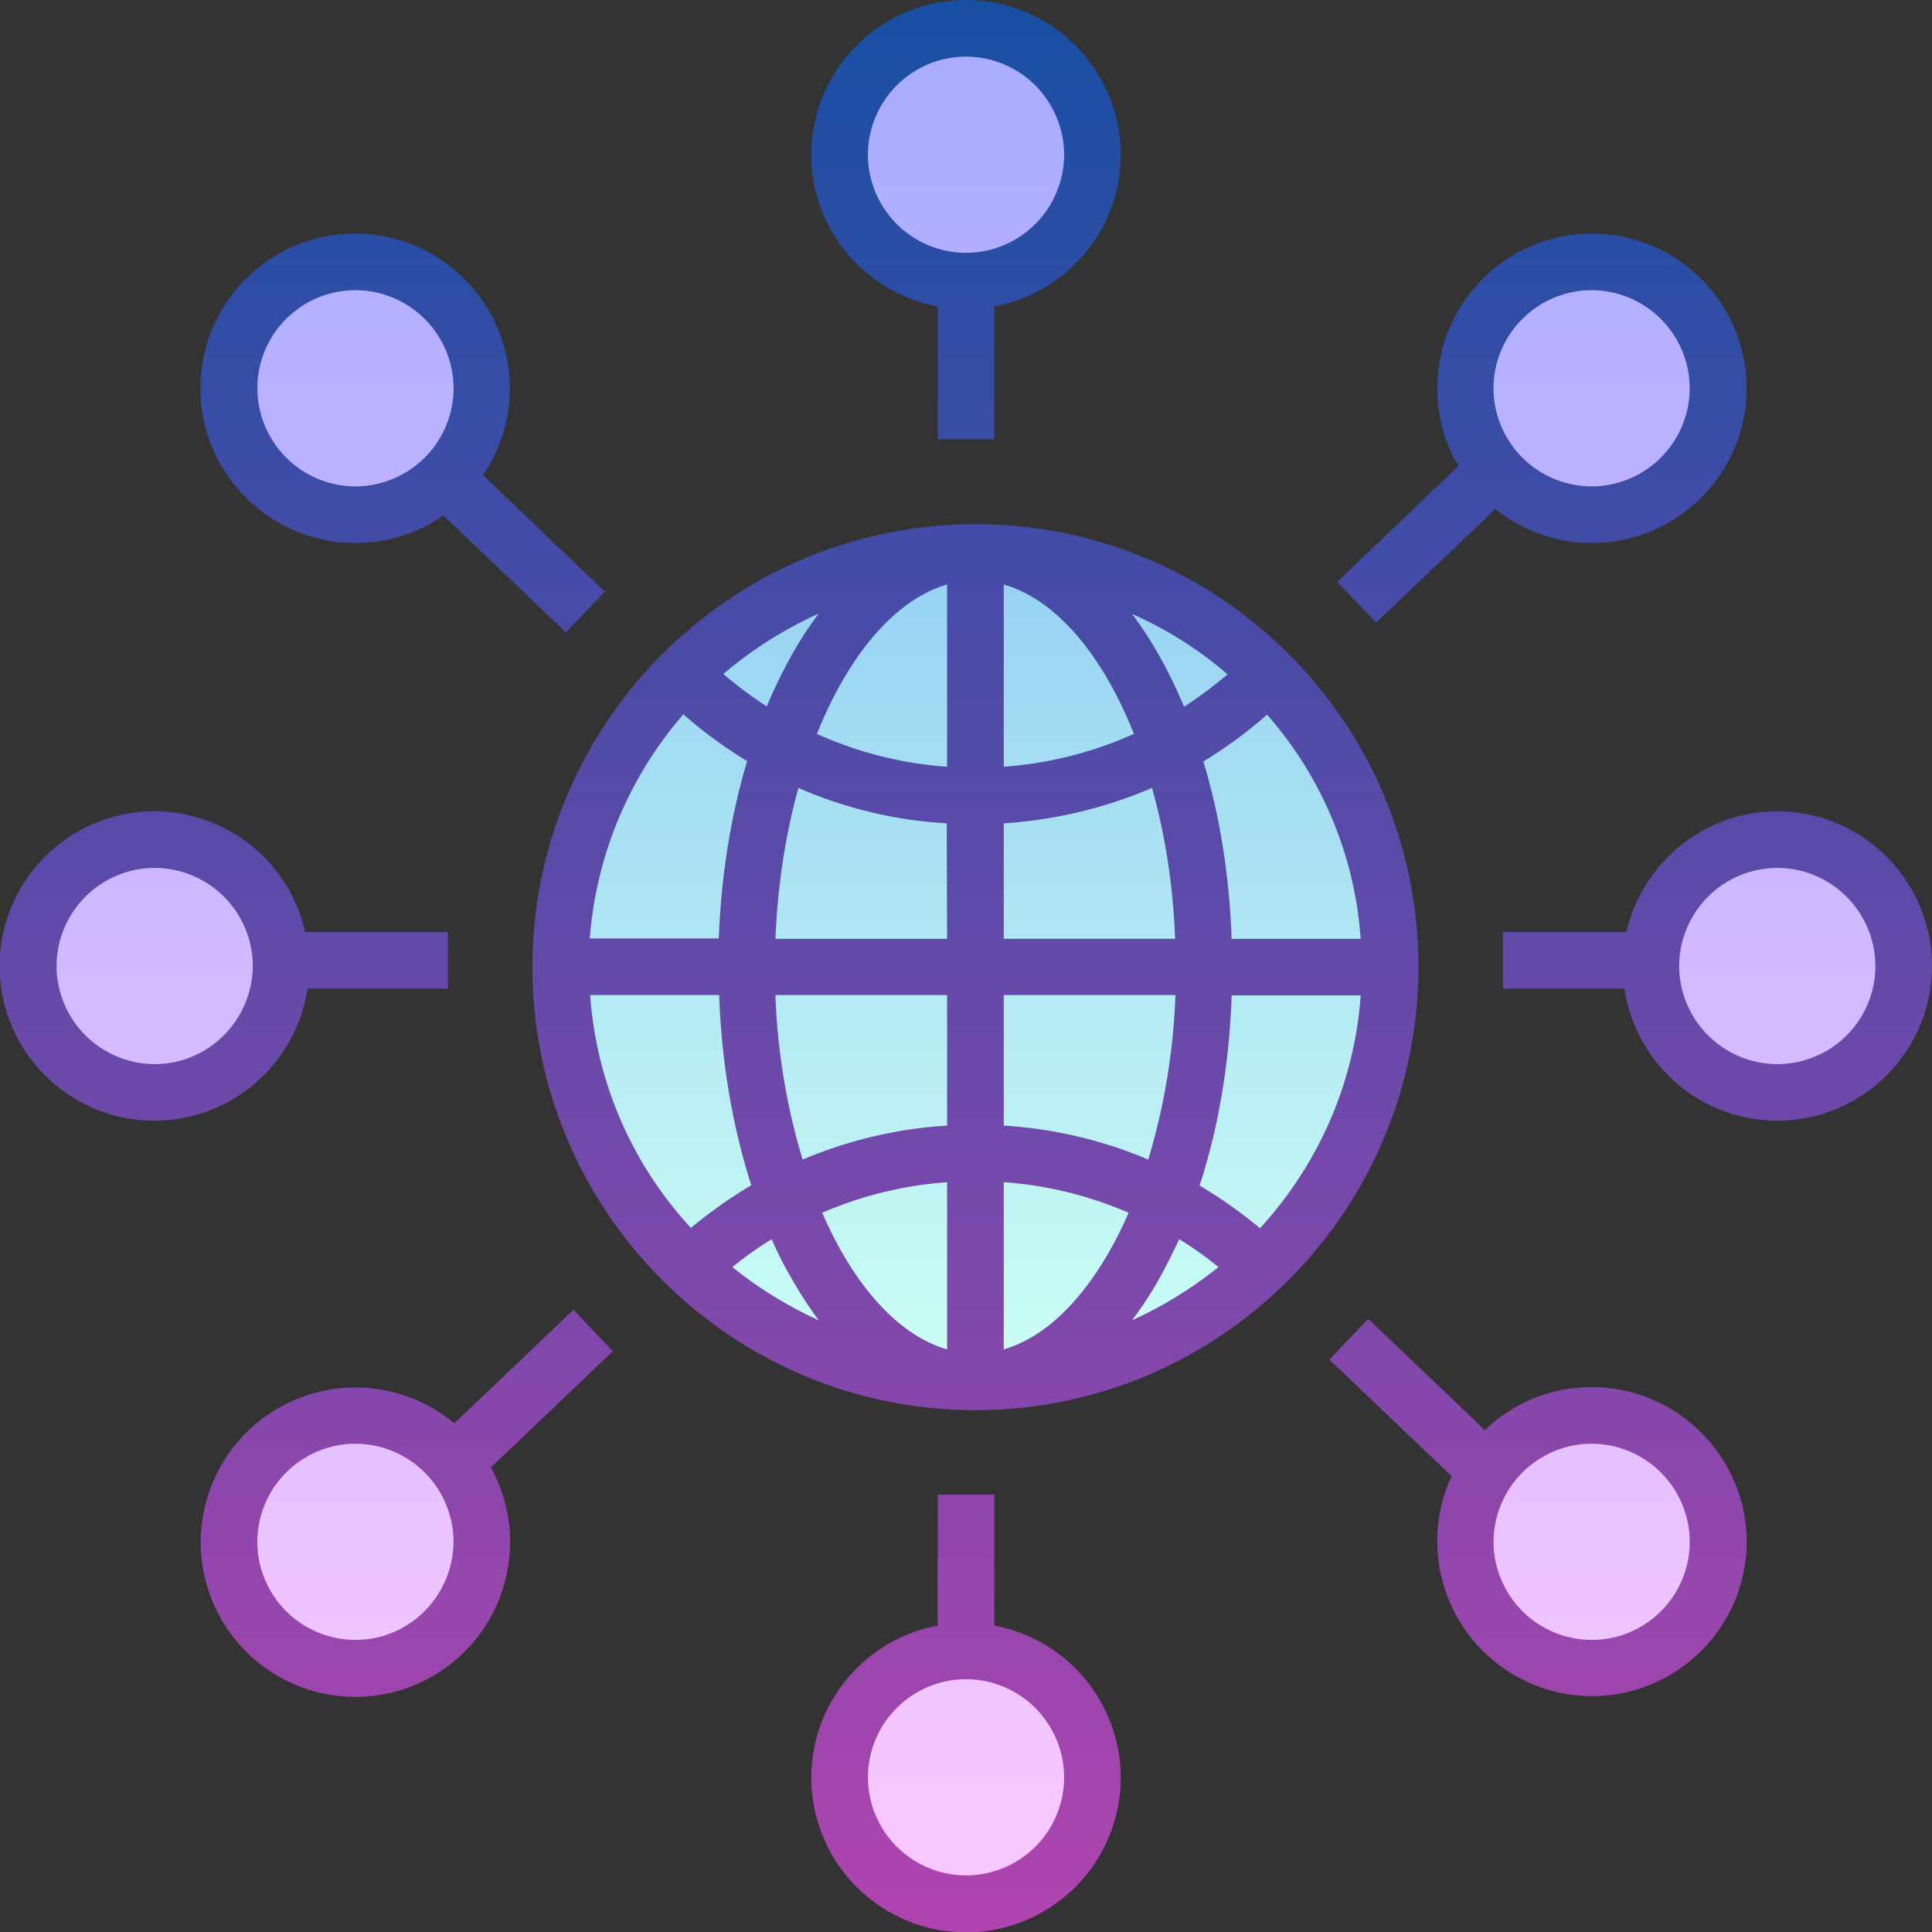<svg width="71" height="71" fill="none" xmlns="http://www.w3.org/2000/svg"><rect width="100%" height="100%" fill="#333333" stroke="none"/><g clip-path="url(#clip0)"><path d="M35.736 50.768c8.417 0 15.24-6.824 15.24-15.24 0-8.417-6.823-15.24-15.24-15.24s-15.24 6.823-15.24 15.24c0 8.416 6.823 15.24 15.24 15.24z" fill="url(#paint0_linear)"/><path d="M17.667 14.27a4.646 4.646 0 11-9.292-.001 4.646 4.646 0 019.292 0zM35.472 1.04a4.646 4.646 0 104.646 4.646 4.655 4.655 0 00-4.646-4.646zm0 59.643a4.646 4.646 0 104.646 4.645c-.014-2.565-2.094-4.645-4.646-4.645zm22.992-51.06a4.646 4.646 0 100 9.292 4.646 4.646 0 000-9.291zM13.021 52.017a4.646 4.646 0 100 9.291 4.646 4.646 0 000-9.291zm45.443 0a4.646 4.646 0 100 9.291 4.646 4.646 0 000-9.291zM69.932 35.5a4.646 4.646 0 10-9.291 0 4.646 4.646 0 009.291 0zm-59.643 0a4.646 4.646 0 10-9.291 0 4.646 4.646 0 009.291 0z" fill="url(#paint1_linear)"/><path d="M35.846 19.262c-8.972 0-16.28 7.308-16.28 16.28 0 8.972 7.308 16.28 16.28 16.28 8.972 0 16.28-7.308 16.28-16.294s-7.308-16.266-16.28-16.266zm-5.755 3.286a12.86 12.86 0 00-1.095 1.706c-.292.54-.569 1.11-.819 1.705a14.468 14.468 0 01-1.594-1.192 14.872 14.872 0 013.508-2.219zm-4.978 3.703c.735.651 1.525 1.22 2.343 1.72-.596 1.996-.956 4.215-1.04 6.517h-4.742a14.219 14.219 0 013.439-8.237zm-3.425 10.317h4.742c.083 2.482.5 4.867 1.179 6.989a17.36 17.36 0 00-2.219 1.567 14.06 14.06 0 01-3.702-8.556zm5.228 9.998a12.88 12.88 0 011.442-1.026c.194.444.402.873.638 1.276.346.624.707 1.192 1.095 1.705a14.935 14.935 0 01-3.175-1.955zm7.89 3.023c-1.817-.527-3.44-2.371-4.59-5.02a14.022 14.022 0 014.59-1.123v6.143zm0-8.223c-1.844.11-3.633.54-5.311 1.248a23.962 23.962 0 01-.999-6.046h6.31v4.798zm0-6.864h-6.31c.084-1.983.375-3.856.846-5.547a15.85 15.85 0 005.45 1.303l.014 4.244zm0-6.324a14.053 14.053 0 01-4.784-1.206c1.15-2.885 2.87-4.937 4.784-5.492v6.698zm15.198 6.324h-4.742c-.083-2.302-.43-4.521-1.04-6.518a16.73 16.73 0 002.343-1.72 13.968 13.968 0 013.44 8.238zM45.11 24.78c-.499.43-1.04.832-1.595 1.192a19.414 19.414 0 00-.818-1.705 14.438 14.438 0 00-1.095-1.706 14.032 14.032 0 013.508 2.219zm-8.223-3.3c1.927.554 3.633 2.592 4.784 5.49a14.134 14.134 0 01-4.784 1.207V21.48zm0 8.777c1.9-.125 3.744-.568 5.45-1.303.471 1.692.776 3.564.846 5.547h-6.296v-4.244zm0 6.31h6.31a23.962 23.962 0 01-.999 6.046 16.156 16.156 0 00-5.311-1.248v-4.798zm0 13.021v-6.143c1.595.11 3.148.5 4.59 1.123-1.15 2.635-2.773 4.493-4.59 5.02zm4.715-1.068a12.87 12.87 0 001.095-1.705c.222-.403.43-.832.638-1.276.5.305.985.652 1.442 1.026a14.933 14.933 0 01-3.175 1.955zm4.7-3.383a16.43 16.43 0 00-2.218-1.567c.693-2.122 1.096-4.507 1.179-6.99h4.742c-.235 3.287-1.594 6.255-3.702 8.557zM13.063 19.955a5.62 5.62 0 003.231-1.012L20.8 23.24l1.428-1.497-4.479-4.285a5.637 5.637 0 00.985-3.19 5.693 5.693 0 00-5.686-5.685 5.693 5.693 0 00-5.685 5.685c0 3.134 2.565 5.686 5.7 5.686zm0-9.291a3.616 3.616 0 013.606 3.605 3.616 3.616 0 01-3.606 3.606 3.616 3.616 0 01-3.605-3.606 3.607 3.607 0 013.605-3.605zm21.397.596v4.881h2.08v-4.88c2.635-.486 4.646-2.802 4.646-5.575A5.693 5.693 0 0035.499 0a5.693 5.693 0 00-5.685 5.686c0 2.773 2.01 5.089 4.645 5.574zm1.04-9.18a3.616 3.616 0 013.606 3.606A3.616 3.616 0 0135.5 9.291a3.616 3.616 0 01-3.605-3.605A3.616 3.616 0 0135.5 2.08zm1.04 57.66v-4.812h-2.08v4.812a5.689 5.689 0 00-4.645 5.588 5.693 5.693 0 005.685 5.686 5.693 5.693 0 005.686-5.686 5.689 5.689 0 00-4.646-5.588zm-1.04 9.18a3.616 3.616 0 01-3.605-3.606 3.616 3.616 0 013.605-3.605 3.616 3.616 0 013.606 3.605A3.607 3.607 0 0135.5 68.92zm22.992-17.944a5.63 5.63 0 00-3.924 1.58l-4.285-4.09-1.429 1.498 4.493 4.284a5.571 5.571 0 00-.527 2.4 5.693 5.693 0 005.686 5.685 5.693 5.693 0 005.685-5.685c-.013-3.12-2.565-5.672-5.699-5.672zm0 9.29a3.616 3.616 0 01-3.605-3.605 3.616 3.616 0 013.605-3.605 3.616 3.616 0 013.605 3.605 3.607 3.607 0 01-3.605 3.606zm6.823-30.451c-2.704 0-4.965 1.9-5.547 4.437h-4.535v2.08h4.465a5.69 5.69 0 005.617 4.853A5.693 5.693 0 0071 35.5a5.693 5.693 0 00-5.685-5.686zm0 9.29a3.616 3.616 0 01-3.606-3.605 3.616 3.616 0 013.606-3.605A3.616 3.616 0 0168.92 35.5a3.607 3.607 0 01-3.605 3.605zM11.3 36.332h5.159v-2.08h-5.242a5.694 5.694 0 00-5.547-4.438A5.693 5.693 0 00-.015 35.5a5.693 5.693 0 005.686 5.685 5.704 5.704 0 005.63-4.853zm-5.616 2.773A3.616 3.616 0 012.079 35.5a3.616 3.616 0 013.606-3.605A3.616 3.616 0 019.29 35.5c-.014 1.983-1.622 3.605-3.605 3.605zm15.392 9.028l-4.382 4.174a5.69 5.69 0 00-3.633-1.317 5.693 5.693 0 00-5.685 5.685 5.693 5.693 0 005.685 5.686 5.693 5.693 0 005.686-5.686c0-.998-.264-1.941-.707-2.745l4.479-4.272-1.443-1.525zm-8.015 12.134a3.616 3.616 0 01-3.605-3.606 3.616 3.616 0 013.605-3.605 3.616 3.616 0 013.606 3.605c-.014 1.983-1.623 3.606-3.606 3.606zm37.51-37.386l4.383-4.174a5.668 5.668 0 003.55 1.248 5.693 5.693 0 005.685-5.686 5.693 5.693 0 00-5.685-5.685 5.693 5.693 0 00-5.686 5.685c0 1.04.278 2.025.777 2.857l-4.451 4.257 1.428 1.498zm7.92-12.217a3.616 3.616 0 013.605 3.605 3.616 3.616 0 01-3.606 3.606 3.616 3.616 0 01-3.605-3.606 3.616 3.616 0 013.605-3.605z" fill="url(#paint2_linear)"/></g><defs><linearGradient id="paint0_linear" x1="35.742" y1="20.297" x2="35.742" y2="50.774" gradientUnits="userSpaceOnUse"><stop offset="0" stop-color="#96D1F3"/><stop offset="1" stop-color="#CCFFF4"/></linearGradient><linearGradient id="paint1_linear" x1="35.465" y1="1.041" x2="35.465" y2="69.961" gradientUnits="userSpaceOnUse"><stop offset="0" stop-color="#A8ABFF"/><stop offset="1" stop-color="#FAC8FF"/></linearGradient><linearGradient id="paint2_linear" x1="35.498" y1=".002" x2="35.498" y2="71" gradientUnits="userSpaceOnUse"><stop offset="0" stop-color="#174FA3"/><stop offset="1" stop-color="#B044AF"/></linearGradient><clipPath id="clip0"><path fill="#fff" d="M0 0h71v71H0z"/></clipPath></defs></svg>